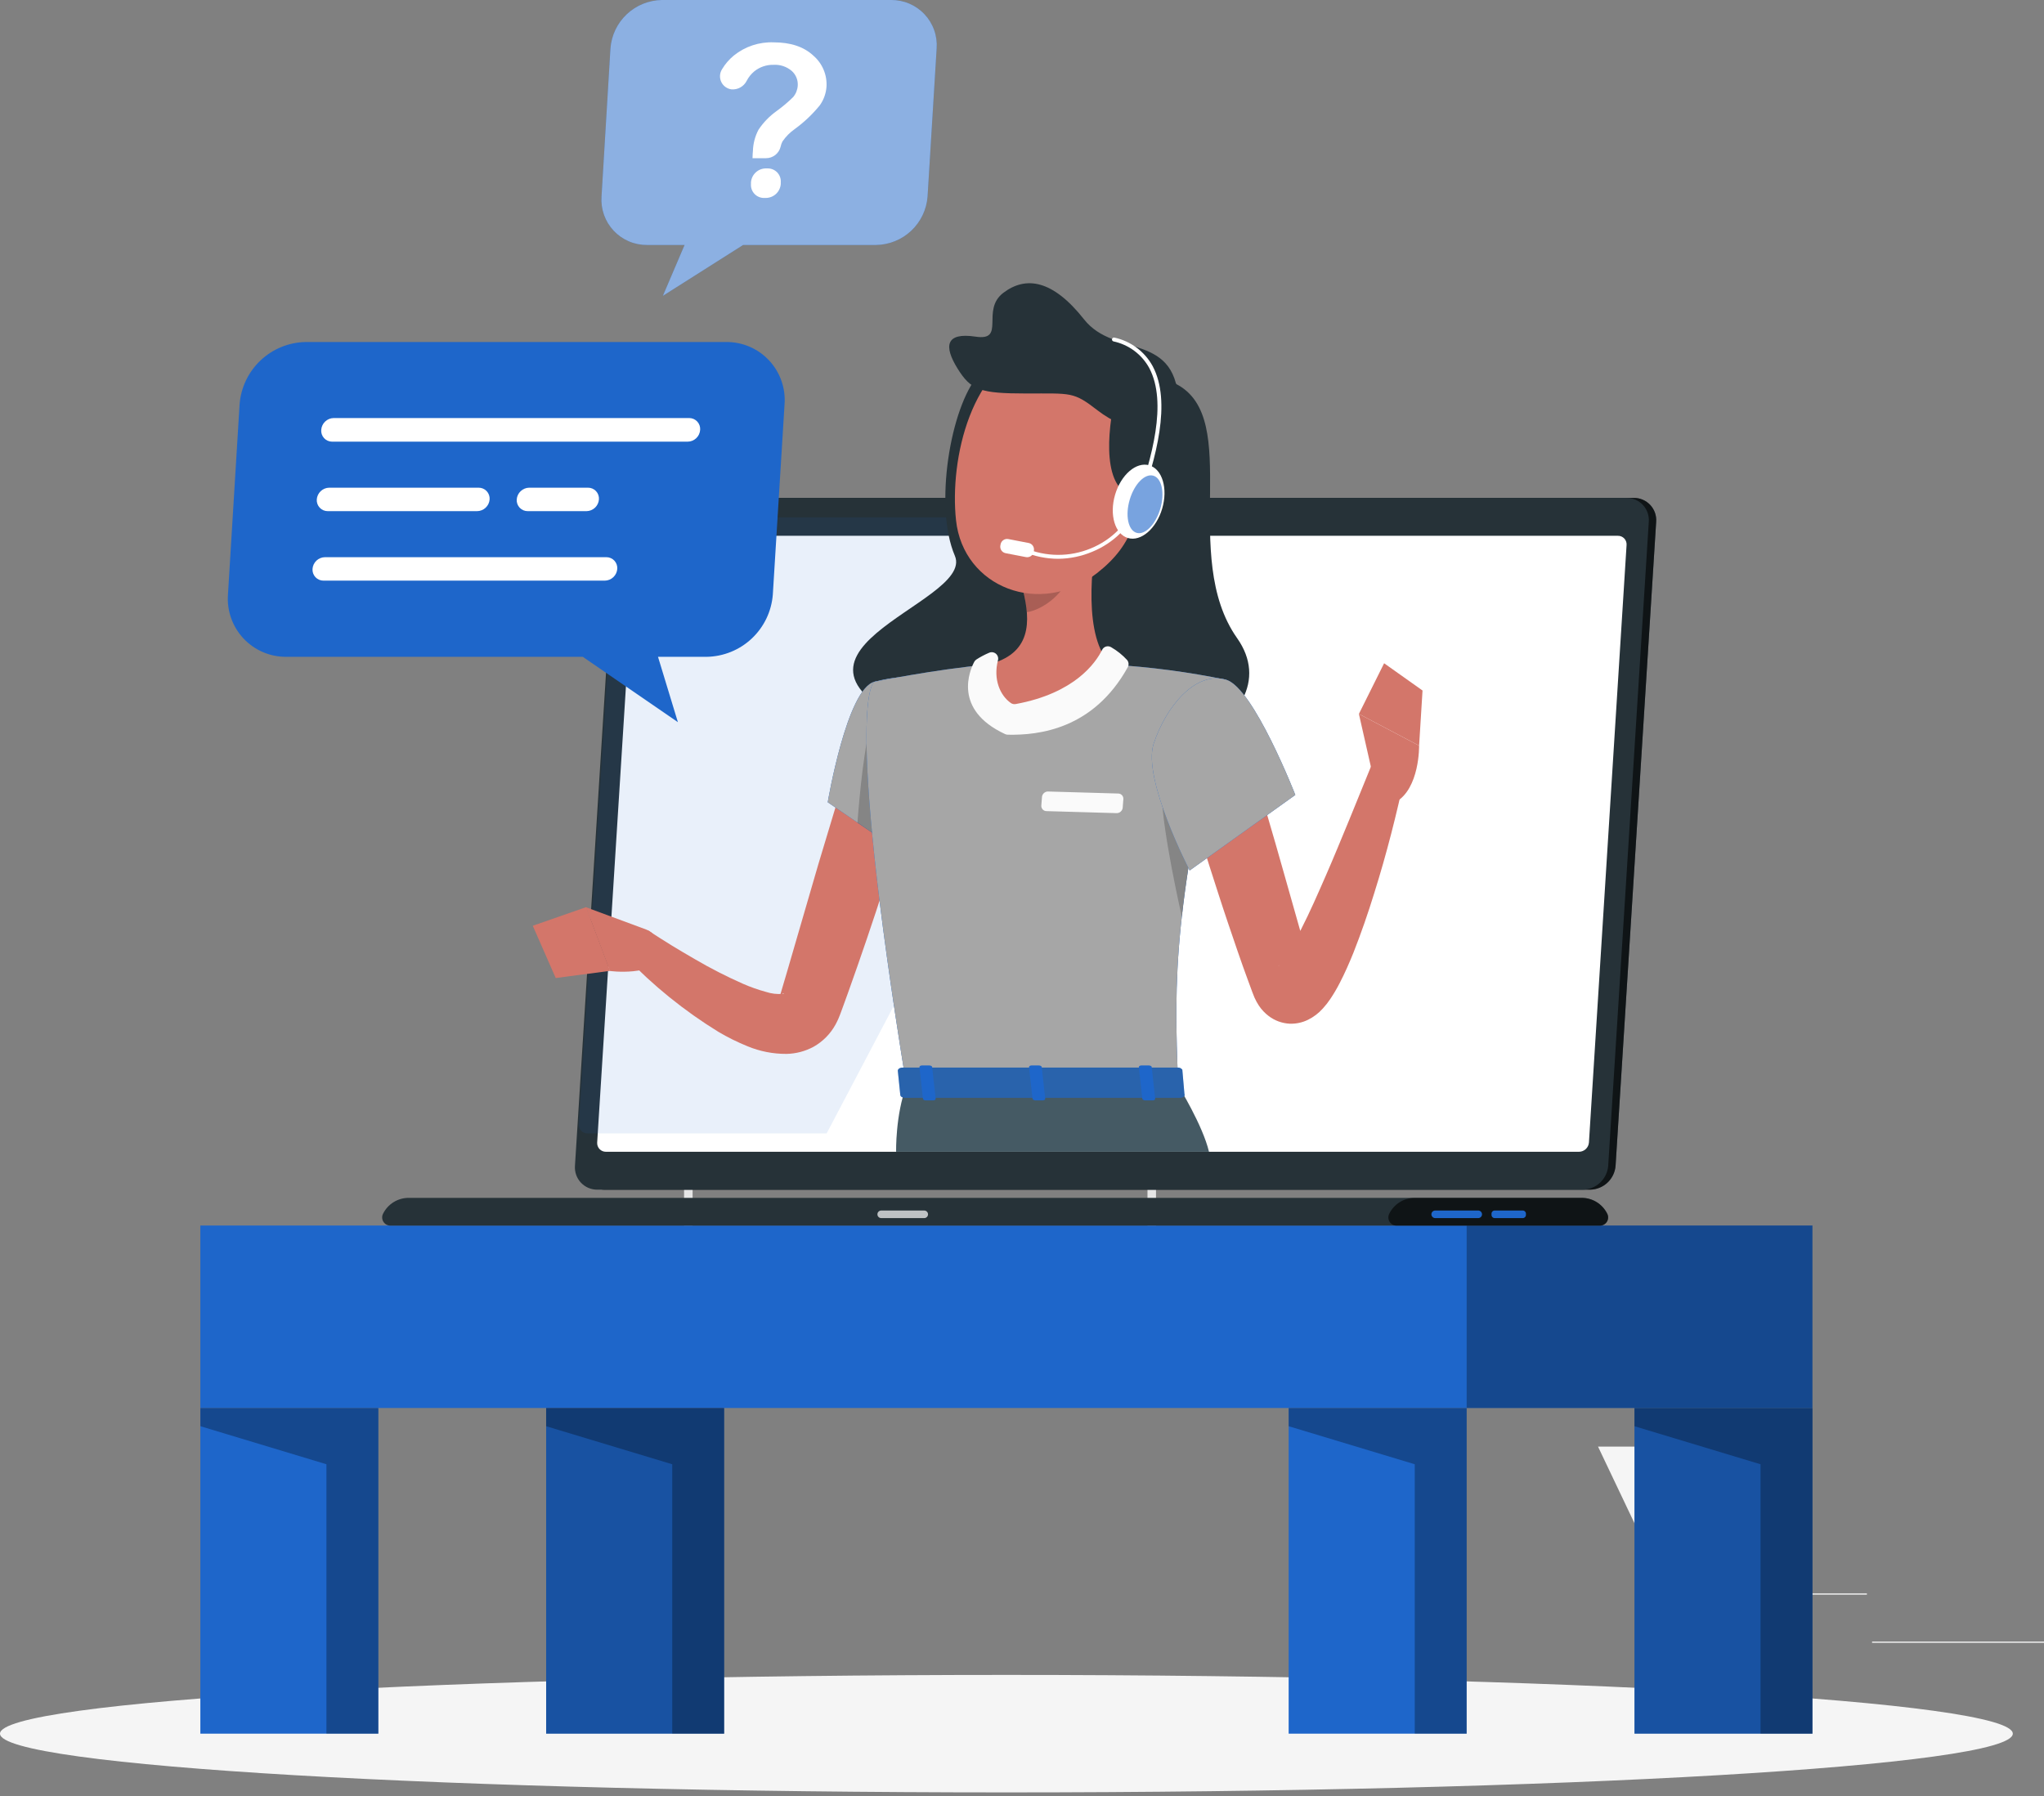 <svg width="264" height="232" viewBox="0 0 264 232" fill="none" xmlns="http://www.w3.org/2000/svg">
    <rect x="0" y="0" width="264" height="232" fill="#808080" stroke="none"/>
    <path d="M264 212.05H241.796V212.217H264V212.05Z" fill="#EBEBEB"/>
    <path d="M184.436 213.874H178.61V214.041H184.436V213.874Z" fill="#EBEBEB"/>
    <path d="M241.126 205.829H228.26V205.996H241.126V205.829Z" fill="#EBEBEB"/>
    <path d="M36.725 206.955H32.481V207.122H36.725V206.955Z" fill="#EBEBEB"/>
    <path d="M148.757 174.99H88.903C88.757 174.99 88.617 174.932 88.514 174.829C88.411 174.726 88.353 174.586 88.353 174.441V135.295C88.353 135.15 88.411 135.01 88.514 134.907C88.617 134.804 88.757 134.746 88.903 134.746H99.354C99.473 134.743 99.589 134.781 99.683 134.853C101.314 136.053 103.124 136.987 105.046 137.622C107.377 138.394 109.818 138.783 112.273 138.775H124.113C128.626 138.841 133.043 137.468 136.723 134.853C136.818 134.783 136.933 134.745 137.052 134.746H148.757C148.829 134.745 148.901 134.758 148.968 134.786C149.035 134.813 149.096 134.854 149.148 134.905C149.199 134.956 149.239 135.017 149.267 135.084C149.294 135.151 149.308 135.223 149.307 135.295V174.421C149.309 174.494 149.297 174.568 149.271 174.637C149.244 174.706 149.204 174.769 149.153 174.822C149.102 174.876 149.04 174.918 148.972 174.947C148.904 174.976 148.831 174.99 148.757 174.99ZM89.459 173.891H148.207V135.865H137.266C133.422 138.547 128.833 139.954 124.146 139.888H112.307C109.733 139.896 107.174 139.486 104.731 138.674C102.745 138.028 100.87 137.078 99.173 135.859H89.453L89.459 173.891Z" fill="#E6E6E6"/>
    <path d="M213.244 201.263H219.774V186.87H206.399L213.244 201.263Z" fill="#F5F5F5"/>
    <path d="M129.986 231.539C201.775 231.539 259.971 228.142 259.971 223.95C259.971 219.759 201.775 216.361 129.986 216.361C58.197 216.361 0 219.759 0 223.95C0 228.142 58.197 231.539 129.986 231.539Z" fill="#F5F5F5"/>
    <path d="M234.087 158.31H25.878V181.882H234.087V158.31Z" fill="#1E66CA"/>
    <path opacity="0.3" d="M234.094 158.31H189.431V181.882H234.094V158.31Z" fill="black"/>
    <path d="M48.866 181.882H25.878V223.95H48.866V181.882Z" fill="#1E66CA"/>
    <path opacity="0.3" d="M25.884 181.882V184.235L42.162 189.149V223.95H48.866V181.882H25.884Z" fill="black"/>
    <path d="M234.094 181.882H211.105V223.95H234.094V181.882Z" fill="#1E66CA"/>
    <path opacity="0.2" d="M234.094 181.882H211.105V223.95H234.094V181.882Z" fill="black"/>
    <path opacity="0.3" d="M211.105 181.882V184.235L227.389 189.149V223.95H234.094V181.882H211.105Z" fill="black"/>
    <path d="M189.431 181.882H166.442V223.95H189.431V181.882Z" fill="#1E66CA"/>
    <path opacity="0.3" d="M166.442 181.882V184.235L182.727 189.149V223.95H189.431V181.882H166.442Z" fill="black"/>
    <path d="M93.529 181.882H70.54V223.95H93.529V181.882Z" fill="#1E66CA"/>
    <path opacity="0.2" d="M93.529 181.882H70.54V223.95H93.529V181.882Z" fill="black"/>
    <path opacity="0.3" d="M70.54 181.882V184.235L86.825 189.149V223.95H93.529V181.882H70.54Z" fill="black"/>
    <path d="M205.393 153.678H78.096C77.699 153.681 77.306 153.601 76.942 153.445C76.578 153.288 76.249 153.058 75.978 152.768C75.708 152.478 75.5 152.135 75.368 151.761C75.236 151.387 75.184 150.989 75.213 150.594L80.456 67.403C80.522 66.574 80.895 65.799 81.501 65.229C82.106 64.659 82.903 64.335 83.734 64.319H211.025C211.422 64.316 211.814 64.395 212.179 64.552C212.543 64.709 212.872 64.939 213.142 65.229C213.413 65.519 213.621 65.861 213.753 66.236C213.885 66.61 213.937 67.007 213.908 67.403L208.665 150.594C208.599 151.422 208.227 152.196 207.623 152.766C207.018 153.335 206.224 153.66 205.393 153.678Z" fill="#263238"/>
    <path opacity="0.6" d="M205.393 153.678H78.096C77.699 153.681 77.306 153.601 76.942 153.445C76.578 153.288 76.249 153.058 75.978 152.768C75.708 152.478 75.5 152.135 75.368 151.761C75.236 151.387 75.184 150.989 75.213 150.594L80.456 67.403C80.522 66.574 80.895 65.799 81.501 65.229C82.106 64.659 82.903 64.335 83.734 64.319H211.025C211.422 64.316 211.814 64.395 212.179 64.552C212.543 64.709 212.872 64.939 213.142 65.229C213.413 65.519 213.621 65.861 213.753 66.236C213.885 66.61 213.937 67.007 213.908 67.403L208.665 150.594C208.599 151.422 208.227 152.196 207.623 152.766C207.018 153.335 206.224 153.66 205.393 153.678Z" fill="black"/>
    <path d="M204.441 153.678H77.151C76.753 153.682 76.36 153.603 75.994 153.447C75.629 153.291 75.3 153.06 75.029 152.77C74.757 152.481 74.549 152.137 74.416 151.763C74.284 151.388 74.231 150.99 74.261 150.594L79.504 67.403C79.57 66.574 79.942 65.799 80.548 65.229C81.154 64.659 81.95 64.335 82.782 64.319H210.073C210.47 64.315 210.863 64.394 211.228 64.55C211.593 64.706 211.921 64.937 212.193 65.227C212.464 65.517 212.672 65.86 212.803 66.234C212.934 66.609 212.986 67.007 212.955 67.403L207.713 150.594C207.647 151.422 207.275 152.196 206.671 152.766C206.066 153.335 205.272 153.661 204.441 153.678Z" fill="#263238"/>
    <path d="M204.28 154.737H52.815C52.117 154.731 51.432 154.922 50.839 155.288C50.246 155.655 49.769 156.182 49.463 156.809C49.385 156.971 49.35 157.151 49.361 157.331C49.373 157.511 49.43 157.685 49.527 157.837C49.624 157.988 49.759 158.113 49.918 158.198C50.077 158.283 50.254 158.326 50.435 158.324H206.627C206.807 158.326 206.985 158.283 207.144 158.198C207.302 158.113 207.437 157.988 207.534 157.837C207.631 157.685 207.688 157.511 207.7 157.331C207.711 157.151 207.676 156.971 207.599 156.809C207.296 156.186 206.824 155.662 206.237 155.295C205.65 154.929 204.972 154.735 204.28 154.737Z" fill="#263238"/>
    <path opacity="0.6" d="M204.28 154.738H182.74C182.048 154.735 181.369 154.929 180.782 155.295C180.195 155.662 179.723 156.187 179.421 156.809C179.344 156.972 179.309 157.151 179.32 157.33C179.331 157.509 179.388 157.683 179.484 157.834C179.581 157.986 179.714 158.11 179.872 158.196C180.03 158.282 180.207 158.326 180.387 158.325H206.627C206.807 158.327 206.985 158.284 207.144 158.199C207.302 158.113 207.437 157.989 207.534 157.837C207.632 157.686 207.689 157.512 207.7 157.332C207.711 157.152 207.676 156.972 207.599 156.809C207.296 156.187 206.825 155.663 206.238 155.296C205.651 154.93 204.972 154.736 204.28 154.738Z" fill="black"/>
    <path d="M190.926 157.351H185.361C185.232 157.349 185.11 157.297 185.019 157.205C184.929 157.114 184.878 156.99 184.878 156.862C184.878 156.733 184.929 156.61 185.019 156.518C185.11 156.426 185.232 156.374 185.361 156.372H190.926C190.99 156.372 191.053 156.385 191.113 156.41C191.172 156.434 191.226 156.47 191.272 156.516C191.317 156.561 191.353 156.615 191.378 156.674C191.402 156.734 191.415 156.797 191.415 156.862C191.415 156.926 191.402 156.99 191.378 157.049C191.353 157.108 191.317 157.162 191.272 157.208C191.226 157.253 191.172 157.289 191.113 157.314C191.053 157.338 190.99 157.351 190.926 157.351Z" fill="#1E66CA"/>
    <path opacity="0.7" d="M119.373 157.351H113.815C113.685 157.351 113.561 157.3 113.469 157.208C113.377 157.116 113.326 156.992 113.326 156.862C113.326 156.797 113.338 156.734 113.363 156.674C113.388 156.615 113.424 156.561 113.469 156.516C113.514 156.47 113.568 156.434 113.628 156.41C113.687 156.385 113.751 156.372 113.815 156.372H119.373C119.437 156.372 119.501 156.385 119.56 156.41C119.619 156.434 119.673 156.47 119.719 156.516C119.764 156.561 119.8 156.615 119.825 156.674C119.85 156.734 119.862 156.797 119.862 156.862C119.862 156.992 119.811 157.116 119.719 157.208C119.627 157.3 119.503 157.351 119.373 157.351Z" fill="white"/>
    <path d="M196.684 156.372H193.044C192.822 156.372 192.642 156.552 192.642 156.775V156.949C192.642 157.171 192.822 157.351 193.044 157.351H196.684C196.907 157.351 197.087 157.171 197.087 156.949V156.775C197.087 156.552 196.907 156.372 196.684 156.372Z" fill="#1E66CA"/>
    <path d="M77.13 147.59L81.998 70.406C82.023 70.084 82.167 69.783 82.403 69.562C82.639 69.341 82.948 69.217 83.271 69.213H208.966C209.12 69.21 209.273 69.24 209.415 69.3C209.557 69.361 209.684 69.45 209.79 69.562C209.895 69.674 209.976 69.807 210.027 69.953C210.078 70.098 210.098 70.253 210.086 70.406L205.225 147.59C205.199 147.913 205.053 148.214 204.816 148.435C204.579 148.655 204.269 148.78 203.945 148.784H78.257C78.103 148.785 77.95 148.754 77.808 148.694C77.667 148.634 77.539 148.545 77.433 148.433C77.328 148.321 77.246 148.188 77.194 148.043C77.142 147.898 77.12 147.744 77.13 147.59Z" fill="white"/>
    <path opacity="0.1" d="M148.636 66.833L106.769 146.41H75.883C75.728 146.413 75.575 146.383 75.432 146.322C75.29 146.262 75.161 146.172 75.055 146.059C74.949 145.946 74.868 145.812 74.817 145.666C74.765 145.52 74.745 145.365 74.757 145.21L79.624 68.033C79.649 67.71 79.794 67.408 80.029 67.186C80.265 66.965 80.575 66.838 80.898 66.833H148.636Z" fill="#1E66CA"/>
    <path opacity="0.4" d="M147.168 66.913C147.15 67.156 147.041 67.384 146.864 67.551C146.687 67.719 146.453 67.814 146.209 67.818C146.093 67.819 145.978 67.796 145.87 67.751C145.763 67.705 145.667 67.637 145.587 67.552C145.508 67.467 145.447 67.366 145.409 67.256C145.37 67.146 145.355 67.029 145.365 66.913C145.382 66.669 145.49 66.441 145.667 66.273C145.845 66.105 146.079 66.011 146.323 66.008C146.44 66.007 146.555 66.03 146.663 66.075C146.77 66.121 146.866 66.189 146.945 66.274C147.025 66.359 147.086 66.46 147.124 66.57C147.162 66.68 147.177 66.797 147.168 66.913Z" fill="white"/>
    <path d="M126.399 48.404C122.732 52.601 120.613 65.466 123.328 71.795C126.043 78.123 94.541 84.459 120.533 94.743C146.524 105.027 167.314 93.1 159.792 82.447C152.27 71.795 160.603 54.056 151.894 49.597C144.024 45.535 133.746 39.99 126.399 48.404Z" fill="#263238"/>
    <path d="M118.628 100.206C117.254 104.899 115.793 109.592 114.277 114.285C112.762 118.978 111.187 123.617 109.518 128.276L108.881 130.033L108.559 130.911L108.458 131.172L108.297 131.568C108.197 131.823 108.043 132.097 107.909 132.359C107.253 133.556 106.275 134.545 105.086 135.215C104.007 135.801 102.802 136.118 101.573 136.14C99.851 136.148 98.144 135.813 96.552 135.155C95.249 134.626 93.987 134.001 92.777 133.284C88.382 130.581 84.353 127.323 80.79 123.59L83.68 120.184C84.652 120.808 85.691 121.471 86.697 122.095C87.702 122.718 88.755 123.322 89.774 123.918C91.771 125.087 93.832 126.141 95.948 127.076C96.913 127.501 97.908 127.853 98.925 128.129C99.629 128.362 100.372 128.449 101.111 128.383C101.298 128.383 101.265 128.276 101.111 128.336C100.956 128.397 100.789 128.571 100.782 128.551C100.775 128.531 100.782 128.551 100.782 128.511C100.785 128.498 100.785 128.484 100.782 128.471L100.836 128.303L101.091 127.438L101.607 125.695L105.703 111.616C107.097 106.924 108.532 102.231 110.007 97.538L118.628 100.206Z" fill="#D3766A"/>
    <path d="M83.472 120.078L75.682 117.195L78.773 125.427C78.773 125.427 84.27 126.219 86.402 123.329L84.666 121.003C84.365 120.586 83.951 120.265 83.472 120.078Z" fill="#D3766A"/>
    <path d="M68.811 119.587L71.774 126.338L78.806 125.413L75.709 117.181L68.811 119.587Z" fill="#D3766A"/>
    <path d="M112.944 88.065C109.377 88.97 106.91 103.632 106.91 103.632L116.731 110.336C116.731 110.336 126.117 95.547 123.402 91.632C120.519 87.522 118.139 86.744 112.944 88.065Z" fill="#1E66CA"/>
    <path d="M112.944 88.065C109.377 88.97 106.91 103.632 106.91 103.632L116.731 110.336C116.731 110.336 126.117 95.547 123.402 91.632C120.519 87.522 118.139 86.744 112.944 88.065Z" fill="#A6A6A6"/>
    <path opacity="0.2" d="M112.622 93.395L120.245 95.158L120.975 102.62C119.684 105.254 118.258 107.821 116.705 110.31L110.745 106.287C111.006 102.835 111.65 95.742 112.622 93.395Z" fill="black"/>
    <path d="M112.944 88.065C112.944 88.065 108.821 89.513 117.074 140.237H152.176C151.586 125.95 151.573 117.134 158.398 87.817C153.484 86.801 148.503 86.145 143.495 85.853C137.588 85.565 132.768 85.377 127.552 85.853C120.707 86.477 112.944 88.065 112.944 88.065Z" fill="#1E66CA"/>
    <path d="M112.944 88.065C112.944 88.065 108.821 89.513 117.074 140.237H152.176C151.586 125.95 151.573 117.134 158.398 87.817C153.484 86.801 148.503 86.145 143.495 85.853C137.588 85.565 132.768 85.377 127.552 85.853C120.707 86.477 112.944 88.065 112.944 88.065Z" fill="#A6A6A6"/>
    <path opacity="0.2" d="M150.138 101.427L154.67 105.288C153.705 110.417 153.055 114.674 152.659 118.489C151.794 114.681 149.635 104.343 150.138 101.427Z" fill="black"/>
    <path d="M141.912 67.899C140.906 73.028 139.901 82.427 143.494 85.853C143.494 85.853 140.142 93.536 131.259 93.536C122.376 93.536 127.552 85.853 127.552 85.853C133.27 84.512 133.123 80.241 132.131 76.259L141.912 67.899Z" fill="#D3766A"/>
    <path d="M142.355 83.935C141.51 85.644 138.788 89.553 131.186 90.947C130.974 90.986 130.756 90.943 130.576 90.827C129.154 89.835 128.269 87.736 128.893 85.302C128.934 85.153 128.933 84.995 128.889 84.846C128.845 84.697 128.761 84.564 128.645 84.46C128.529 84.357 128.387 84.288 128.234 84.262C128.081 84.235 127.924 84.252 127.78 84.31C127.196 84.555 126.635 84.851 126.104 85.195C125.987 85.273 125.893 85.379 125.829 85.504C125.273 86.549 123.02 91.671 129.818 94.829C129.926 94.875 130.042 94.903 130.16 94.909C134.182 94.99 141.215 94.199 145.66 86.194C145.739 86.05 145.774 85.885 145.761 85.721C145.748 85.556 145.687 85.399 145.586 85.269C144.989 84.615 144.295 84.057 143.528 83.613C143.431 83.551 143.323 83.51 143.209 83.493C143.096 83.475 142.98 83.482 142.87 83.513C142.759 83.543 142.656 83.596 142.567 83.669C142.478 83.742 142.406 83.832 142.355 83.935Z" fill="#FAFAFA"/>
    <path d="M144.218 105.04L135.168 104.778C135.073 104.779 134.98 104.76 134.893 104.721C134.807 104.683 134.729 104.627 134.666 104.557C134.602 104.486 134.555 104.404 134.526 104.314C134.497 104.223 134.487 104.128 134.497 104.034L134.585 102.915C134.611 102.726 134.705 102.554 134.85 102.431C134.994 102.307 135.179 102.241 135.369 102.244L144.42 102.506C144.515 102.505 144.609 102.525 144.696 102.563C144.783 102.602 144.861 102.659 144.924 102.73C144.988 102.801 145.035 102.884 145.064 102.975C145.093 103.066 145.101 103.162 145.09 103.257L145.003 104.369C144.977 104.558 144.882 104.73 144.738 104.853C144.593 104.977 144.409 105.043 144.218 105.04Z" fill="#FAFAFA"/>
    <path opacity="0.2" d="M137.923 71.311L132.131 76.252C132.379 77.178 132.545 78.125 132.627 79.081C134.806 78.766 137.809 76.366 138.044 74.08C138.172 73.157 138.131 72.219 137.923 71.311Z" fill="black"/>
    <path d="M148.67 58.198C147.054 66.625 146.551 70.225 141.698 74.027C134.397 79.752 124.401 75.917 123.476 67.182C122.638 59.318 125.42 46.862 134.203 44.556C136.127 44.044 138.15 44.032 140.081 44.522C142.011 45.011 143.784 45.984 145.233 47.35C146.682 48.717 147.758 50.43 148.359 52.328C148.961 54.227 149.068 56.247 148.67 58.198Z" fill="#D3766A"/>
    <path d="M143.876 51.964C142.83 57.24 142.582 64.232 147.416 64.232C152.25 64.232 156.037 56.007 151.867 49.564C147.697 43.121 144.486 48.853 143.876 51.964Z" fill="#263238"/>
    <path d="M152.23 52.614C152.23 58.352 145.003 55.516 141.805 53.043C138.607 50.569 138.453 50.837 132.526 50.83C126.6 50.824 125.413 50.415 123.663 47.586C121.914 44.756 122.075 42.893 126.017 43.489C129.959 44.086 126.647 40.063 129.583 37.831C132.52 35.599 135.999 36.162 140.015 41.257C144.031 46.352 152.23 42.671 152.23 52.614Z" fill="#263238"/>
    <path d="M150.108 65.697C150.868 63.103 150.122 60.601 148.442 60.108C146.761 59.615 144.782 61.319 144.022 63.912C143.261 66.506 144.007 69.008 145.688 69.501C147.369 69.993 149.347 68.29 150.108 65.697Z" fill="white"/>
    <path d="M136.69 72.184C135.134 72.183 133.594 71.866 132.165 71.252C132.134 71.239 132.106 71.221 132.083 71.198C132.059 71.174 132.041 71.146 132.028 71.116C132.016 71.085 132.01 71.052 132.01 71.019C132.01 70.986 132.017 70.954 132.031 70.923C132.058 70.862 132.109 70.814 132.171 70.789C132.234 70.764 132.303 70.764 132.366 70.789C133.713 71.367 135.162 71.669 136.628 71.677C138.094 71.685 139.547 71.399 140.9 70.836C142.216 70.297 143.412 69.501 144.416 68.494C145.42 67.486 146.212 66.288 146.746 64.97C148.757 59.211 150.809 52.024 148.435 47.539C147.958 46.666 147.297 45.907 146.499 45.313C145.7 44.72 144.783 44.306 143.81 44.1C143.745 44.083 143.69 44.041 143.656 43.983C143.622 43.925 143.612 43.857 143.629 43.792C143.646 43.727 143.688 43.672 143.746 43.638C143.803 43.604 143.872 43.594 143.937 43.611C144.977 43.835 145.957 44.28 146.809 44.916C147.662 45.552 148.367 46.365 148.878 47.298C151.345 51.931 149.287 59.258 147.215 65.124C146.653 66.508 145.82 67.766 144.764 68.823C143.708 69.88 142.451 70.715 141.068 71.278C139.681 71.861 138.194 72.169 136.69 72.184Z" fill="white"/>
    <path opacity="0.6" d="M149.863 65.721C149.266 67.732 147.899 69.147 146.806 68.832C145.713 68.517 145.311 66.599 145.908 64.561C146.504 62.523 147.872 61.129 148.965 61.45C150.058 61.772 150.46 63.683 149.863 65.721Z" fill="#1E66CA"/>
    <path d="M132.86 70.141L130.234 69.635C129.772 69.546 129.325 69.848 129.236 70.309L129.207 70.461C129.118 70.922 129.42 71.369 129.882 71.458L132.508 71.965C132.97 72.054 133.417 71.752 133.506 71.29L133.535 71.139C133.624 70.677 133.322 70.231 132.86 70.141Z" fill="white"/>
    <path d="M115.739 148.784C115.739 148.784 115.645 143.984 117.08 140.236H152.176C152.176 140.236 155.334 145.331 156.152 148.784H115.739Z" fill="#455A64"/>
    <path d="M152.706 138.178L152.98 141.315C153.108 141.563 152.82 141.811 152.411 141.811H116.879C116.564 141.811 116.302 141.657 116.282 141.456L115.96 138.312C115.96 138.097 116.215 137.91 116.564 137.91H152.096C152.212 137.897 152.329 137.915 152.436 137.962C152.543 138.009 152.636 138.084 152.706 138.178Z" fill="#1E66CA"/>
    <path opacity="0.3" d="M152.706 138.178L152.98 141.315C153.108 141.563 152.82 141.811 152.411 141.811H116.879C116.564 141.811 116.302 141.657 116.282 141.456L115.96 138.312C115.96 138.097 116.215 137.91 116.564 137.91H152.096C152.212 137.897 152.329 137.915 152.436 137.962C152.543 138.009 152.636 138.084 152.706 138.178Z" fill="#455A64"/>
    <path d="M147.925 142.147H148.877C149.072 142.147 149.213 142.053 149.199 141.933L148.757 137.85C148.757 137.729 148.576 137.635 148.388 137.635H147.416C147.222 137.635 147.081 137.729 147.094 137.85L147.537 141.933C147.57 142.053 147.738 142.147 147.925 142.147Z" fill="#1E66CA"/>
    <path d="M119.574 142.147H120.526C120.714 142.147 120.861 142.053 120.848 141.933L120.398 137.85C120.398 137.729 120.224 137.635 120.03 137.635H119.078C118.89 137.635 118.743 137.729 118.756 137.85L119.205 141.933C119.219 142.053 119.386 142.147 119.574 142.147Z" fill="#1E66CA"/>
    <path d="M133.754 142.147H134.679C134.866 142.147 135.014 142.053 135 141.933L134.551 137.85C134.551 137.729 134.37 137.635 134.183 137.635H133.231C133.043 137.635 132.895 137.729 132.909 137.85L133.358 141.933C133.398 142.053 133.559 142.147 133.754 142.147Z" fill="#1E66CA"/>
    <path d="M161.401 97.752C162.943 102.758 164.424 107.791 165.846 112.85L167.984 120.399L169.05 124.153L169.318 125.078L169.452 125.541L169.486 125.648L169.379 125.481C169.209 125.238 169.001 125.025 168.762 124.85C168.237 124.469 167.613 124.247 166.965 124.213C166.476 124.19 165.988 124.287 165.544 124.495C165.061 124.757 165.108 124.817 165.148 124.77C165.262 124.671 165.365 124.561 165.457 124.441C165.773 124.047 166.064 123.632 166.328 123.201C166.918 122.236 167.502 121.15 168.051 120.037C169.191 117.811 170.217 115.451 171.256 113.078C172.295 110.705 173.267 108.305 174.273 105.885C175.278 103.464 176.237 101.031 177.229 98.631L181.513 99.904C180.4 105.134 179.1 110.269 177.491 115.384C176.7 117.952 175.821 120.493 174.809 123.067C174.286 124.354 173.73 125.641 173.039 126.976C172.671 127.697 172.259 128.396 171.806 129.067C171.524 129.488 171.21 129.887 170.867 130.261C170.323 130.878 169.662 131.381 168.923 131.742C168.185 132.101 167.369 132.271 166.55 132.238C165.577 132.184 164.644 131.841 163.868 131.253C163.373 130.88 162.945 130.427 162.601 129.912C162.383 129.582 162.192 129.234 162.031 128.873C161.971 128.725 161.904 128.571 161.857 128.437L161.729 128.109L161.555 127.633L161.206 126.687C160.751 125.434 160.288 124.18 159.866 122.926C159.007 120.419 158.149 117.918 157.345 115.404C155.7 110.381 154.167 105.333 152.746 100.26L161.401 97.752Z" fill="#D3766A"/>
    <path d="M158.398 87.817C161.917 88.883 167.301 102.687 167.301 102.687L153.658 112.441C153.658 112.441 147.524 100.642 148.998 96.097C150.54 91.364 154.389 86.597 158.398 87.817Z" fill="#1E66CA"/>
    <path d="M158.398 87.817C161.917 88.883 167.301 102.687 167.301 102.687L153.658 112.441C153.658 112.441 147.524 100.642 148.998 96.097C150.54 91.364 154.389 86.597 158.398 87.817Z" fill="#A6A6A6"/>
    <path d="M177.383 100.467L175.513 92.221L183.29 96.324C183.29 96.324 183.384 101.875 180.246 103.625L177.383 100.467Z" fill="#D3766A"/>
    <path d="M178.771 85.678L183.732 89.198L183.29 96.324L175.513 92.221L178.771 85.678Z" fill="#D3766A"/>
    <path d="M39.48 44.18H93.783C94.82 44.17 95.848 44.375 96.801 44.782C97.755 45.189 98.613 45.79 99.323 46.546C100.032 47.302 100.577 48.197 100.923 49.175C101.269 50.152 101.408 51.191 101.332 52.225L99.817 76.802C99.65 78.966 98.683 80.989 97.103 82.477C95.523 83.965 93.445 84.81 91.276 84.847H84.987L87.555 93.287L75.273 84.847H36.993C35.956 84.857 34.928 84.652 33.975 84.245C33.021 83.838 32.163 83.237 31.453 82.481C30.744 81.725 30.199 80.829 29.853 79.852C29.507 78.875 29.368 77.836 29.444 76.802L30.946 52.225C31.112 50.062 32.079 48.04 33.657 46.552C35.235 45.064 37.312 44.218 39.48 44.18Z" fill="#1E66CA"/>
    <path d="M88.809 57.053H42.886C42.691 57.052 42.498 57.01 42.32 56.931C42.142 56.851 41.982 56.736 41.851 56.592C41.72 56.447 41.62 56.277 41.558 56.092C41.496 55.907 41.474 55.712 41.491 55.518C41.521 55.111 41.702 54.73 41.999 54.449C42.295 54.169 42.685 54.01 43.093 54.002H89.023C89.217 54.003 89.409 54.043 89.587 54.121C89.764 54.199 89.924 54.312 90.056 54.454C90.188 54.596 90.29 54.764 90.354 54.947C90.419 55.13 90.445 55.324 90.431 55.518C90.407 55.932 90.226 56.322 89.924 56.607C89.623 56.892 89.224 57.052 88.809 57.053Z" fill="white"/>
    <path d="M61.603 66.029H42.336C42.141 66.031 41.948 65.992 41.768 65.915C41.589 65.838 41.428 65.725 41.294 65.582C41.16 65.44 41.058 65.272 40.993 65.088C40.927 64.904 40.901 64.709 40.915 64.514C40.945 64.106 41.127 63.724 41.425 63.444C41.722 63.163 42.115 63.005 42.524 62.999H61.811C62.007 62.996 62.201 63.035 62.381 63.111C62.561 63.188 62.724 63.301 62.858 63.443C62.992 63.586 63.095 63.754 63.161 63.939C63.227 64.123 63.253 64.319 63.239 64.514C63.207 64.926 63.021 65.311 62.718 65.592C62.415 65.873 62.017 66.029 61.603 66.029Z" fill="white"/>
    <path d="M78.116 75.006H41.786C41.591 75.007 41.398 74.968 41.218 74.891C41.039 74.815 40.878 74.701 40.744 74.559C40.611 74.417 40.508 74.249 40.443 74.065C40.378 73.881 40.351 73.685 40.365 73.491C40.394 73.082 40.575 72.7 40.873 72.419C41.171 72.138 41.564 71.98 41.974 71.976H78.303C78.499 71.973 78.692 72.011 78.872 72.088C79.052 72.165 79.214 72.278 79.348 72.42C79.481 72.563 79.584 72.731 79.649 72.916C79.714 73.1 79.74 73.296 79.725 73.491C79.695 73.899 79.513 74.281 79.215 74.561C78.917 74.842 78.525 75 78.116 75.006Z" fill="white"/>
    <path d="M75.756 66.029H68.16C67.965 66.031 67.772 65.992 67.593 65.915C67.413 65.838 67.252 65.725 67.118 65.582C66.985 65.44 66.882 65.272 66.817 65.088C66.752 64.904 66.725 64.709 66.739 64.514C66.771 64.107 66.953 63.725 67.251 63.445C67.548 63.165 67.939 63.006 68.348 62.999H75.937C76.132 62.996 76.326 63.035 76.506 63.111C76.686 63.188 76.848 63.301 76.981 63.443C77.115 63.586 77.218 63.755 77.282 63.939C77.347 64.123 77.373 64.319 77.358 64.514C77.328 64.921 77.147 65.302 76.851 65.582C76.554 65.862 76.164 66.022 75.756 66.029Z" fill="white"/>
    <path d="M115.095 0H85.49C83.802 0.026 82.184 0.681 80.955 1.839C79.725 2.996 78.973 4.572 78.846 6.255L77.693 25.389C77.636 26.193 77.746 27.001 78.016 27.761C78.286 28.52 78.711 29.216 79.263 29.804C79.815 30.392 80.484 30.858 81.225 31.175C81.967 31.492 82.766 31.651 83.573 31.644H88.42L85.618 38.214L95.982 31.644H113.158C114.846 31.618 116.464 30.962 117.693 29.805C118.923 28.648 119.675 27.072 119.802 25.389L120.975 6.255C121.032 5.451 120.923 4.643 120.652 3.883C120.382 3.123 119.958 2.428 119.405 1.84C118.853 1.252 118.185 0.785 117.443 0.469C116.701 0.152 115.902 -0.007 115.095 0Z" fill="#1E66CA"/>
    <g opacity="0.5">
        <path d="M115.095 0H85.49C83.802 0.026 82.184 0.681 80.955 1.839C79.725 2.996 78.973 4.572 78.846 6.255L77.693 25.389C77.636 26.193 77.746 27.001 78.016 27.761C78.286 28.52 78.711 29.216 79.263 29.804C79.815 30.392 80.484 30.858 81.225 31.175C81.967 31.492 82.766 31.651 83.573 31.644H88.42L85.618 38.214L95.982 31.644H113.158C114.846 31.618 116.464 30.962 117.693 29.805C118.923 28.648 119.675 27.072 119.802 25.389L120.975 6.255C121.032 5.451 120.923 4.643 120.652 3.883C120.382 3.123 119.958 2.428 119.405 1.84C118.853 1.252 118.185 0.785 117.443 0.469C116.701 0.152 115.902 -0.007 115.095 0Z" fill="#FAFAFA"/>
    </g>
    <path d="M100.822 18.953C100.72 19.374 100.48 19.749 100.14 20.018C99.799 20.286 99.379 20.433 98.945 20.434H97.195C97.195 19.938 97.236 19.637 97.243 19.529C97.268 18.563 97.516 17.615 97.966 16.76C98.6 15.807 99.405 14.98 100.34 14.32C101.085 13.78 101.789 13.184 102.445 12.537C102.793 12.125 102.999 11.613 103.035 11.075C103.061 10.719 103.005 10.362 102.872 10.03C102.738 9.699 102.53 9.403 102.264 9.165C101.613 8.608 100.772 8.324 99.917 8.374C99.018 8.349 98.14 8.644 97.437 9.205C97.019 9.549 96.677 9.976 96.431 10.459C96.25 10.811 95.969 11.102 95.623 11.295C95.277 11.489 94.882 11.575 94.487 11.545C94.203 11.509 93.932 11.403 93.7 11.236C93.468 11.068 93.281 10.845 93.158 10.586C93.035 10.327 92.98 10.042 92.996 9.756C93.013 9.47 93.101 9.193 93.254 8.95C93.658 8.271 94.177 7.668 94.789 7.167C96.242 5.999 98.068 5.396 99.931 5.471C102.123 5.471 103.826 6.041 105.053 7.187C105.627 7.681 106.079 8.301 106.373 8.999C106.668 9.697 106.796 10.454 106.749 11.209C106.687 12.069 106.39 12.894 105.891 13.596C104.949 14.756 103.861 15.788 102.653 16.667C102.027 17.104 101.486 17.651 101.057 18.282C100.948 18.494 100.869 18.719 100.822 18.953ZM96.994 23.766V23.552C97.03 23.067 97.246 22.614 97.6 22.281C97.953 21.948 98.419 21.76 98.905 21.755H99.146C99.379 21.752 99.609 21.797 99.823 21.887C100.037 21.977 100.23 22.111 100.39 22.28C100.549 22.449 100.672 22.649 100.75 22.868C100.828 23.087 100.859 23.32 100.843 23.552V23.766C100.807 24.251 100.592 24.706 100.238 25.04C99.884 25.373 99.418 25.562 98.932 25.57H98.717C98.482 25.577 98.248 25.535 98.03 25.445C97.813 25.356 97.616 25.222 97.454 25.052C97.291 24.882 97.166 24.68 97.087 24.458C97.008 24.236 96.976 24.001 96.994 23.766Z" fill="white"/>
</svg>
